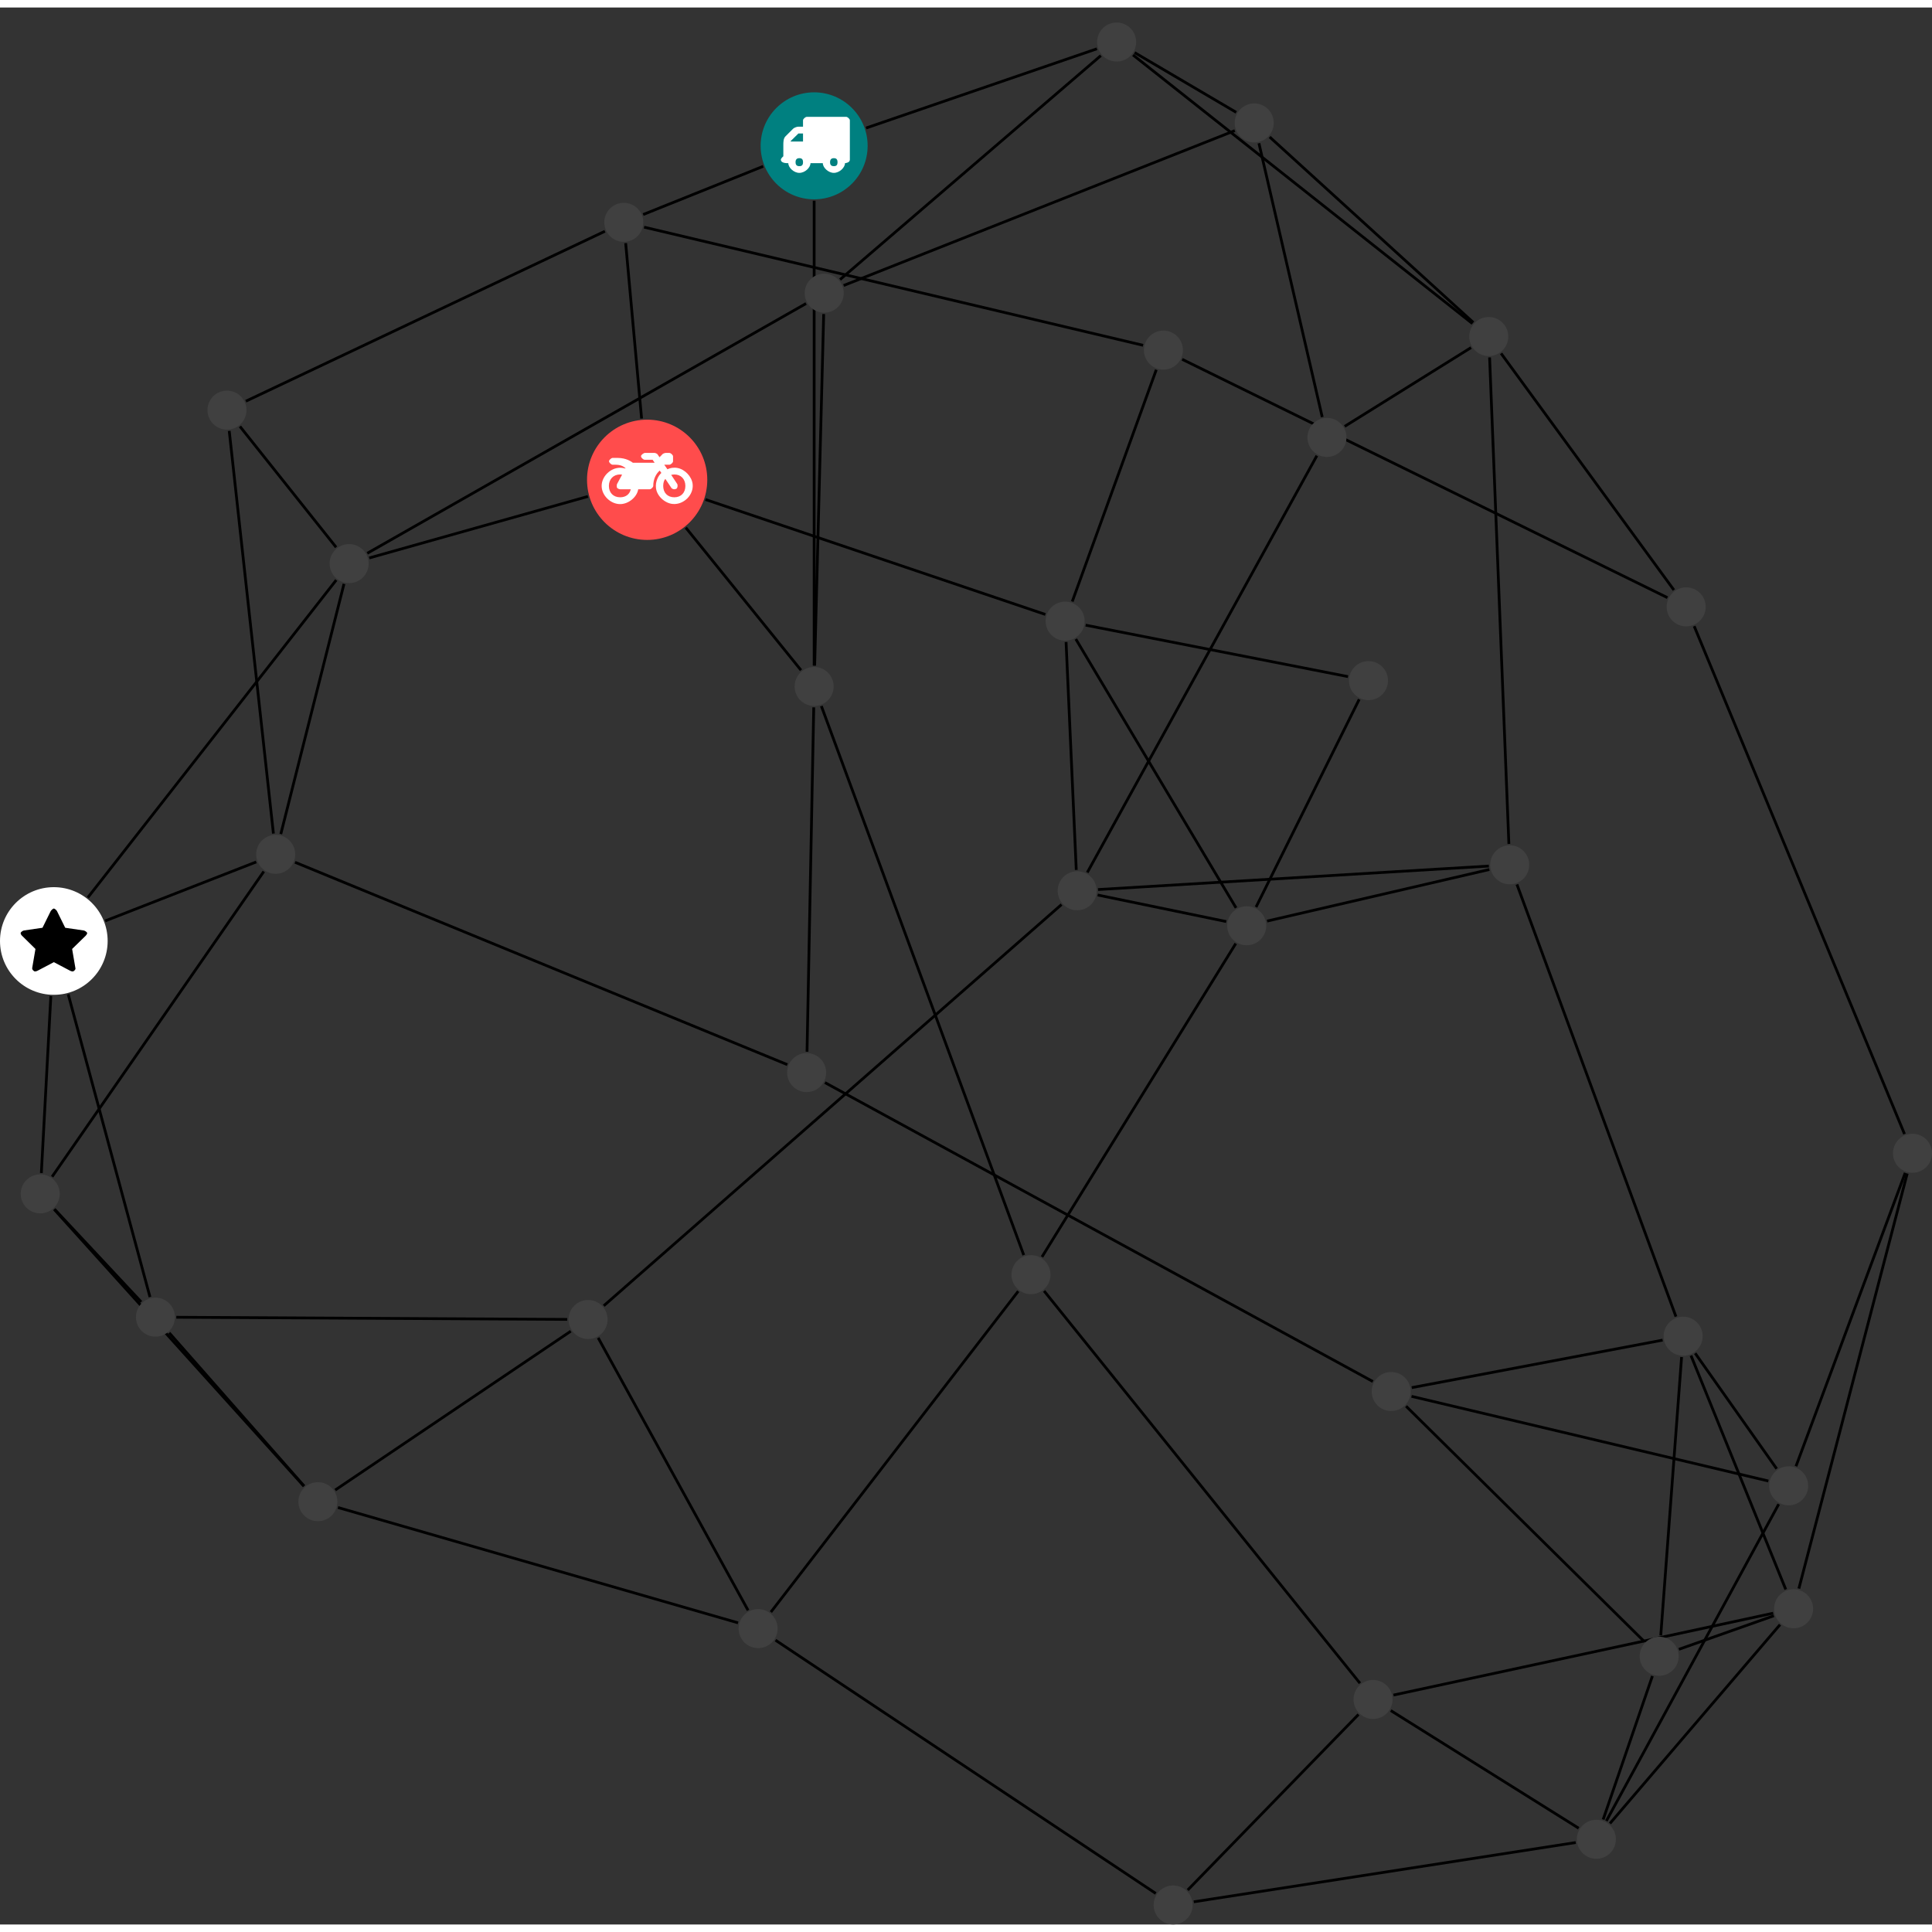 <?xml version="1.0" encoding="UTF-8"?>
<svg xmlns="http://www.w3.org/2000/svg" xmlns:xlink="http://www.w3.org/1999/xlink" width="279.082pt" height="279.082pt" viewBox="0.000 -2.167 279.082 276.914" version="1.1">
<rect x="0.000" y="-2.167" width="279.082" height="276.914" fill="#333333" stroke="none"/>
<defs>
<g>
<symbol overflow="visible" id="glyph0-0">
<path style="stroke:none;" d="M 1.422 -0.75 L 1.422 -7.922 L 3.562 -7.922 L 3.562 -0.891 L 1.422 -0.891 Z M 0.625 0 L 4.531 0 L 4.531 -8.812 L 0.438 -8.812 L 0.438 0 Z M 0.625 0 "/>
</symbol>
<symbol overflow="visible" id="glyph0-1">
<path style="stroke:none;" d="M 3.375 -0.844 C 3.375 -0.453 3.234 -0.266 2.844 -0.266 C 2.469 -0.266 2.297 -0.453 2.297 -0.844 C 2.297 -1.219 2.469 -1.422 2.844 -1.422 C 3.234 -1.422 3.375 -1.219 3.375 -0.844 Z M 1.594 -3.688 L 1.594 -3.859 C 1.594 -3.875 1.578 -3.875 1.594 -3.891 L 2.688 -4.969 C 2.703 -5 2.656 -4.984 2.688 -4.984 L 3.375 -4.984 L 3.375 -3.828 L 1.594 -3.828 Z M 8.359 -0.844 C 8.359 -0.453 8.219 -0.266 7.828 -0.266 C 7.453 -0.266 7.281 -0.453 7.281 -0.844 C 7.281 -1.219 7.453 -1.422 7.828 -1.422 C 8.219 -1.422 8.359 -1.219 8.359 -0.844 Z M 10.141 -6.891 C 10.141 -7.094 9.812 -7.391 9.609 -7.391 L 3.922 -7.391 C 3.719 -7.391 3.375 -7.094 3.375 -6.891 L 3.375 -5.969 L 2.672 -5.969 C 2.469 -5.969 2.078 -5.812 1.938 -5.672 L 0.844 -4.578 C 0.531 -4.266 0.531 -3.734 0.531 -3.328 L 0.531 -1.688 C 0.516 -1.688 0.172 -1.391 0.172 -1.203 C 0.172 -0.781 0.781 -0.703 1.062 -0.703 L 1.25 -0.703 C 1.25 -0.047 2.062 0.703 2.844 0.703 C 3.641 0.703 4.453 -0.047 4.453 -0.703 L 6.234 -0.703 C 6.234 -0.047 7.047 0.703 7.828 0.703 C 8.625 0.703 9.438 -0.047 9.438 -0.703 C 9.547 -0.703 10.141 -0.781 10.141 -1.203 Z M 10.141 -6.891 "/>
</symbol>
<symbol overflow="visible" id="glyph0-2">
<path style="stroke:none;" d="M 12.969 -2.906 C 12.844 -3.984 11.859 -5.016 10.781 -5.219 C 10.234 -5.328 9.703 -5.219 9.328 -5.031 L 8.875 -5.688 L 9.609 -5.688 C 9.812 -5.688 10.141 -5.984 10.141 -6.188 L 10.141 -6.891 C 10.141 -7.094 9.812 -7.391 9.609 -7.391 L 9.047 -7.391 C 8.969 -7.391 8.734 -7.312 8.656 -7.25 L 8.188 -6.766 L 7.891 -7.203 C 7.828 -7.281 7.594 -7.391 7.484 -7.391 L 6.078 -7.391 C 5.906 -7.391 5.547 -7.125 5.516 -6.953 C 5.484 -6.734 5.828 -6.406 6.047 -6.406 L 7.188 -6.406 L 7.484 -5.969 L 4.344 -5.969 C 4.141 -6.125 3.375 -6.672 2.141 -6.672 L 1.422 -6.672 C 1.219 -6.672 0.891 -6.375 0.891 -6.188 C 0.891 -5.984 1.219 -5.688 1.422 -5.688 L 1.781 -5.688 C 2.484 -5.688 2.906 -5.516 3.281 -5.188 L 3.25 -5.141 C 3.078 -5.188 2.797 -5.25 2.5 -5.25 C 1.109 -5.25 -0.172 -4 -0.172 -2.625 C -0.172 -1.25 1.109 0 2.5 0 C 3.75 0 4.953 -1.062 5.109 -2.141 L 6.766 -2.141 C 6.969 -2.141 7.281 -2.438 7.281 -2.625 C 7.281 -3.609 7.688 -4.391 8.219 -4.844 L 8.453 -4.5 C 7.969 -4.062 7.578 -3.203 7.672 -2.359 C 7.781 -1.172 8.969 -0.094 10.141 -0.016 C 11.703 0.094 13.156 -1.344 12.969 -2.906 Z M 2.5 -0.984 C 1.516 -0.984 0.875 -1.641 0.875 -2.625 C 0.875 -3.594 1.516 -4.281 2.5 -4.281 C 2.672 -4.281 2.844 -4.234 2.781 -4.25 L 2.047 -2.891 C 2 -2.781 2 -2.469 2.047 -2.359 C 2.125 -2.25 2.375 -2.141 2.5 -2.141 L 4.031 -2.141 C 3.891 -1.453 3.344 -0.984 2.5 -0.984 Z M 10.328 -0.984 C 9.344 -0.984 8.719 -1.641 8.719 -2.625 C 8.719 -3.109 8.859 -3.469 9.031 -3.641 L 9.906 -2.328 C 9.969 -2.219 10.203 -2.141 10.328 -2.141 C 10.391 -2.141 10.594 -2.188 10.641 -2.234 C 10.812 -2.344 10.844 -2.75 10.734 -2.922 L 9.875 -4.219 C 9.859 -4.219 10.094 -4.281 10.328 -4.281 C 11.297 -4.281 11.922 -3.594 11.922 -2.625 C 11.922 -1.641 11.297 -0.984 10.328 -0.984 Z M 10.328 -0.984 "/>
</symbol>
<symbol overflow="visible" id="glyph0-3">
<path style="stroke:none;" d="M 9.438 -5.078 C 9.438 -5.25 9.078 -5.453 8.938 -5.469 L 6.266 -5.859 L 5.078 -8.266 C 5.031 -8.375 4.75 -8.641 4.625 -8.641 C 4.5 -8.641 4.234 -8.375 4.172 -8.266 L 2.984 -5.859 L 0.312 -5.469 C 0.172 -5.453 -0.172 -5.25 -0.172 -5.078 C -0.172 -4.969 -0.062 -4.781 0.016 -4.719 L 1.969 -2.797 L 1.5 -0.062 C 1.5 -0.016 1.5 0.016 1.5 0.047 C 1.5 0.203 1.75 0.453 1.906 0.453 C 1.984 0.453 2.188 0.406 2.25 0.359 L 4.625 -0.891 L 7 0.359 C 7.062 0.406 7.266 0.453 7.344 0.453 C 7.5 0.453 7.75 0.203 7.75 0.047 C 7.75 0.016 7.75 -0.016 7.734 -0.062 L 7.266 -2.797 L 9.234 -4.719 C 9.297 -4.781 9.438 -4.969 9.438 -5.078 Z M 9.438 -5.078 "/>
</symbol>
</g>
<clipPath id="clip1">
  <path d="M 106 228 L 173 228 L 173 274.746 L 106 274.746 Z M 106 228 "/>
</clipPath>
<clipPath id="clip2">
  <path d="M 165 238 L 202 238 L 202 274.746 L 165 274.746 Z M 165 238 "/>
</clipPath>
<clipPath id="clip3">
  <path d="M 166 257 L 234 257 L 234 274.746 L 166 274.746 Z M 166 257 "/>
</clipPath>
<clipPath id="clip4">
  <path d="M 254 160 L 279.082 160 L 279.082 232 L 254 232 Z M 254 160 "/>
</clipPath>
<clipPath id="clip5">
  <path d="M 253 160 L 279.082 160 L 279.082 215 L 253 215 Z M 253 160 "/>
</clipPath>
<clipPath id="clip6">
  <path d="M 239 81 L 279.082 81 L 279.082 167 L 239 167 Z M 239 81 "/>
</clipPath>
<clipPath id="clip7">
  <path d="M 166 269 L 173 269 L 173 274.746 L 166 274.746 Z M 166 269 "/>
</clipPath>
<clipPath id="clip8">
  <path d="M 273 160 L 279.082 160 L 279.082 167 L 273 167 Z M 273 160 "/>
</clipPath>
</defs>
<g id="surface1">
<path style="fill:none;stroke-width:0.399;stroke-linecap:butt;stroke-linejoin:miter;stroke:rgb(0%,0%,0%);stroke-opacity:1;stroke-miterlimit:10;" d="M 0.001 -7.926 L 0.001 -75.079 " transform="matrix(1,0,0,-1,117.604,17.816)"/>
<path style="fill:none;stroke-width:0.399;stroke-linecap:butt;stroke-linejoin:miter;stroke:rgb(0%,0%,0%);stroke-opacity:1;stroke-miterlimit:10;" d="M -7.358 -2.957 L -24.698 -9.922 " transform="matrix(1,0,0,-1,117.604,17.816)"/>
<path style="fill:none;stroke-width:0.399;stroke-linecap:butt;stroke-linejoin:miter;stroke:rgb(0%,0%,0%);stroke-opacity:1;stroke-miterlimit:10;" d="M 7.501 2.574 L 40.845 14.019 " transform="matrix(1,0,0,-1,117.604,17.816)"/>
<path style="fill:none;stroke-width:0.399;stroke-linecap:butt;stroke-linejoin:miter;stroke:rgb(0%,0%,0%);stroke-opacity:1;stroke-miterlimit:10;" d="M -1.897 -75.746 L -18.538 -55.153 " transform="matrix(1,0,0,-1,117.604,17.816)"/>
<path style="fill:none;stroke-width:0.399;stroke-linecap:butt;stroke-linejoin:miter;stroke:rgb(0%,0%,0%);stroke-opacity:1;stroke-miterlimit:10;" d="M 1.044 -80.926 L 30.279 -160.231 " transform="matrix(1,0,0,-1,117.604,17.816)"/>
<path style="fill:none;stroke-width:0.399;stroke-linecap:butt;stroke-linejoin:miter;stroke:rgb(0%,0%,0%);stroke-opacity:1;stroke-miterlimit:10;" d="M -0.057 -81.11 L -1.026 -130.856 " transform="matrix(1,0,0,-1,117.604,17.816)"/>
<path style="fill:none;stroke-width:0.399;stroke-linecap:butt;stroke-linejoin:miter;stroke:rgb(0%,0%,0%);stroke-opacity:1;stroke-miterlimit:10;" d="M 0.076 -75.079 L 1.38 -24.301 " transform="matrix(1,0,0,-1,117.604,17.816)"/>
<path style="fill:none;stroke-width:0.399;stroke-linecap:butt;stroke-linejoin:miter;stroke:rgb(0%,0%,0%);stroke-opacity:1;stroke-miterlimit:10;" d="M -27.225 -14.055 L -24.924 -39.391 " transform="matrix(1,0,0,-1,117.604,17.816)"/>
<path style="fill:none;stroke-width:0.399;stroke-linecap:butt;stroke-linejoin:miter;stroke:rgb(0%,0%,0%);stroke-opacity:1;stroke-miterlimit:10;" d="M -30.225 -12.34 L -82.092 -36.887 " transform="matrix(1,0,0,-1,117.604,17.816)"/>
<path style="fill:none;stroke-width:0.399;stroke-linecap:butt;stroke-linejoin:miter;stroke:rgb(0%,0%,0%);stroke-opacity:1;stroke-miterlimit:10;" d="M -24.561 -11.746 L 47.517 -28.813 " transform="matrix(1,0,0,-1,117.604,17.816)"/>
<path style="fill:none;stroke-width:0.399;stroke-linecap:butt;stroke-linejoin:miter;stroke:rgb(0%,0%,0%);stroke-opacity:1;stroke-miterlimit:10;" d="M -32.678 -50.645 L -64.268 -59.532 " transform="matrix(1,0,0,-1,117.604,17.816)"/>
<path style="fill:none;stroke-width:0.399;stroke-linecap:butt;stroke-linejoin:miter;stroke:rgb(0%,0%,0%);stroke-opacity:1;stroke-miterlimit:10;" d="M -15.702 -51.086 L 33.4 -67.692 " transform="matrix(1,0,0,-1,117.604,17.816)"/>
<path style="fill:none;stroke-width:0.399;stroke-linecap:butt;stroke-linejoin:miter;stroke:rgb(0%,0%,0%);stroke-opacity:1;stroke-miterlimit:10;" d="M -82.94 -40.536 L -69.053 -57.985 " transform="matrix(1,0,0,-1,117.604,17.816)"/>
<path style="fill:none;stroke-width:0.399;stroke-linecap:butt;stroke-linejoin:miter;stroke:rgb(0%,0%,0%);stroke-opacity:1;stroke-miterlimit:10;" d="M -84.491 -41.176 L -78.108 -99.344 " transform="matrix(1,0,0,-1,117.604,17.816)"/>
<path style="fill:none;stroke-width:0.399;stroke-linecap:butt;stroke-linejoin:miter;stroke:rgb(0%,0%,0%);stroke-opacity:1;stroke-miterlimit:10;" d="M -67.913 -63.274 L -77.041 -99.414 " transform="matrix(1,0,0,-1,117.604,17.816)"/>
<path style="fill:none;stroke-width:0.399;stroke-linecap:butt;stroke-linejoin:miter;stroke:rgb(0%,0%,0%);stroke-opacity:1;stroke-miterlimit:10;" d="M -69.034 -62.723 L -104.916 -108.582 " transform="matrix(1,0,0,-1,117.604,17.816)"/>
<path style="fill:none;stroke-width:0.399;stroke-linecap:butt;stroke-linejoin:miter;stroke:rgb(0%,0%,0%);stroke-opacity:1;stroke-miterlimit:10;" d="M -64.549 -58.856 L -1.167 -22.778 " transform="matrix(1,0,0,-1,117.604,17.816)"/>
<path style="fill:none;stroke-width:0.399;stroke-linecap:butt;stroke-linejoin:miter;stroke:rgb(0%,0%,0%);stroke-opacity:1;stroke-miterlimit:10;" d="M -80.592 -103.442 L -102.401 -111.957 " transform="matrix(1,0,0,-1,117.604,17.816)"/>
<path style="fill:none;stroke-width:0.399;stroke-linecap:butt;stroke-linejoin:miter;stroke:rgb(0%,0%,0%);stroke-opacity:1;stroke-miterlimit:10;" d="M -79.499 -104.821 L -110.077 -148.911 " transform="matrix(1,0,0,-1,117.604,17.816)"/>
<path style="fill:none;stroke-width:0.399;stroke-linecap:butt;stroke-linejoin:miter;stroke:rgb(0%,0%,0%);stroke-opacity:1;stroke-miterlimit:10;" d="M -74.987 -103.489 L -3.874 -132.723 " transform="matrix(1,0,0,-1,117.604,17.816)"/>
<path style="fill:none;stroke-width:0.399;stroke-linecap:butt;stroke-linejoin:miter;stroke:rgb(0%,0%,0%);stroke-opacity:1;stroke-miterlimit:10;" d="M -110.26 -122.825 L -111.631 -148.379 " transform="matrix(1,0,0,-1,117.604,17.816)"/>
<path style="fill:none;stroke-width:0.399;stroke-linecap:butt;stroke-linejoin:miter;stroke:rgb(0%,0%,0%);stroke-opacity:1;stroke-miterlimit:10;" d="M -107.749 -122.563 L -95.94 -166.286 " transform="matrix(1,0,0,-1,117.604,17.816)"/>
<path style="fill:none;stroke-width:0.399;stroke-linecap:butt;stroke-linejoin:miter;stroke:rgb(0%,0%,0%);stroke-opacity:1;stroke-miterlimit:10;" d="M -109.733 -153.598 L -97.213 -166.996 " transform="matrix(1,0,0,-1,117.604,17.816)"/>
<path style="fill:none;stroke-width:0.399;stroke-linecap:butt;stroke-linejoin:miter;stroke:rgb(0%,0%,0%);stroke-opacity:1;stroke-miterlimit:10;" d="M -109.772 -153.633 L -73.706 -193.618 " transform="matrix(1,0,0,-1,117.604,17.816)"/>
<path style="fill:none;stroke-width:0.399;stroke-linecap:butt;stroke-linejoin:miter;stroke:rgb(0%,0%,0%);stroke-opacity:1;stroke-miterlimit:10;" d="M -93.159 -171.465 L -73.678 -193.594 " transform="matrix(1,0,0,-1,117.604,17.816)"/>
<path style="fill:none;stroke-width:0.399;stroke-linecap:butt;stroke-linejoin:miter;stroke:rgb(0%,0%,0%);stroke-opacity:1;stroke-miterlimit:10;" d="M -92.135 -169.215 L -35.67 -169.524 " transform="matrix(1,0,0,-1,117.604,17.816)"/>
<path style="fill:none;stroke-width:0.399;stroke-linecap:butt;stroke-linejoin:miter;stroke:rgb(0%,0%,0%);stroke-opacity:1;stroke-miterlimit:10;" d="M -69.182 -194.172 L -35.155 -171.227 " transform="matrix(1,0,0,-1,117.604,17.816)"/>
<path style="fill:none;stroke-width:0.399;stroke-linecap:butt;stroke-linejoin:miter;stroke:rgb(0%,0%,0%);stroke-opacity:1;stroke-miterlimit:10;" d="M -68.784 -196.696 L -10.991 -213.356 " transform="matrix(1,0,0,-1,117.604,17.816)"/>
<path style="fill:none;stroke-width:0.399;stroke-linecap:butt;stroke-linejoin:miter;stroke:rgb(0%,0%,0%);stroke-opacity:1;stroke-miterlimit:10;" d="M -31.198 -172.184 L -9.545 -211.547 " transform="matrix(1,0,0,-1,117.604,17.816)"/>
<path style="fill:none;stroke-width:0.399;stroke-linecap:butt;stroke-linejoin:miter;stroke:rgb(0%,0%,0%);stroke-opacity:1;stroke-miterlimit:10;" d="M -30.385 -167.551 L 35.732 -109.598 " transform="matrix(1,0,0,-1,117.604,17.816)"/>
<path style="fill:none;stroke-width:0.399;stroke-linecap:butt;stroke-linejoin:miter;stroke:rgb(0%,0%,0%);stroke-opacity:1;stroke-miterlimit:10;" d="M -6.249 -211.801 L 29.482 -165.454 " transform="matrix(1,0,0,-1,117.604,17.816)"/>
<g clip-path="url(#clip1)" clip-rule="nonzero">
<path style="fill:none;stroke-width:0.399;stroke-linecap:butt;stroke-linejoin:miter;stroke:rgb(0%,0%,0%);stroke-opacity:1;stroke-miterlimit:10;" d="M -5.581 -215.864 L 49.349 -252.446 " transform="matrix(1,0,0,-1,117.604,17.816)"/>
</g>
<path style="fill:none;stroke-width:0.399;stroke-linecap:butt;stroke-linejoin:miter;stroke:rgb(0%,0%,0%);stroke-opacity:1;stroke-miterlimit:10;" d="M 33.216 -165.414 L 78.845 -222.079 " transform="matrix(1,0,0,-1,117.604,17.816)"/>
<path style="fill:none;stroke-width:0.399;stroke-linecap:butt;stroke-linejoin:miter;stroke:rgb(0%,0%,0%);stroke-opacity:1;stroke-miterlimit:10;" d="M 32.912 -160.496 L 60.904 -115.231 " transform="matrix(1,0,0,-1,117.604,17.816)"/>
<g clip-path="url(#clip2)" clip-rule="nonzero">
<path style="fill:none;stroke-width:0.399;stroke-linecap:butt;stroke-linejoin:miter;stroke:rgb(0%,0%,0%);stroke-opacity:1;stroke-miterlimit:10;" d="M 53.962 -251.954 L 78.634 -226.59 " transform="matrix(1,0,0,-1,117.604,17.816)"/>
</g>
<g clip-path="url(#clip3)" clip-rule="nonzero">
<path style="fill:none;stroke-width:0.399;stroke-linecap:butt;stroke-linejoin:miter;stroke:rgb(0%,0%,0%);stroke-opacity:1;stroke-miterlimit:10;" d="M 54.841 -253.653 L 110.013 -245.09 " transform="matrix(1,0,0,-1,117.604,17.816)"/>
</g>
<path style="fill:none;stroke-width:0.399;stroke-linecap:butt;stroke-linejoin:miter;stroke:rgb(0%,0%,0%);stroke-opacity:1;stroke-miterlimit:10;" d="M 83.294 -226.028 L 110.439 -243.024 " transform="matrix(1,0,0,-1,117.604,17.816)"/>
<path style="fill:none;stroke-width:0.399;stroke-linecap:butt;stroke-linejoin:miter;stroke:rgb(0%,0%,0%);stroke-opacity:1;stroke-miterlimit:10;" d="M 83.685 -223.789 L 138.537 -211.961 " transform="matrix(1,0,0,-1,117.604,17.816)"/>
<path style="fill:none;stroke-width:0.399;stroke-linecap:butt;stroke-linejoin:miter;stroke:rgb(0%,0%,0%);stroke-opacity:1;stroke-miterlimit:10;" d="M 114.959 -242.332 L 139.525 -213.618 " transform="matrix(1,0,0,-1,117.604,17.816)"/>
<path style="fill:none;stroke-width:0.399;stroke-linecap:butt;stroke-linejoin:miter;stroke:rgb(0%,0%,0%);stroke-opacity:1;stroke-miterlimit:10;" d="M 113.974 -241.77 L 121.091 -221.039 " transform="matrix(1,0,0,-1,117.604,17.816)"/>
<path style="fill:none;stroke-width:0.399;stroke-linecap:butt;stroke-linejoin:miter;stroke:rgb(0%,0%,0%);stroke-opacity:1;stroke-miterlimit:10;" d="M 114.439 -241.973 L 139.333 -196.215 " transform="matrix(1,0,0,-1,117.604,17.816)"/>
<path style="fill:none;stroke-width:0.399;stroke-linecap:butt;stroke-linejoin:miter;stroke:rgb(0%,0%,0%);stroke-opacity:1;stroke-miterlimit:10;" d="M 138.638 -212.332 L 124.916 -217.18 " transform="matrix(1,0,0,-1,117.604,17.816)"/>
<path style="fill:none;stroke-width:0.399;stroke-linecap:butt;stroke-linejoin:miter;stroke:rgb(0%,0%,0%);stroke-opacity:1;stroke-miterlimit:10;" d="M 140.353 -208.528 L 126.666 -174.75 " transform="matrix(1,0,0,-1,117.604,17.816)"/>
<g clip-path="url(#clip4)" clip-rule="nonzero">
<path style="fill:none;stroke-width:0.399;stroke-linecap:butt;stroke-linejoin:miter;stroke:rgb(0%,0%,0%);stroke-opacity:1;stroke-miterlimit:10;" d="M 142.248 -208.407 L 157.9 -148.45 " transform="matrix(1,0,0,-1,117.604,17.816)"/>
</g>
<path style="fill:none;stroke-width:0.399;stroke-linecap:butt;stroke-linejoin:miter;stroke:rgb(0%,0%,0%);stroke-opacity:1;stroke-miterlimit:10;" d="M 122.298 -215.176 L 125.306 -174.961 " transform="matrix(1,0,0,-1,117.604,17.816)"/>
<path style="fill:none;stroke-width:0.399;stroke-linecap:butt;stroke-linejoin:miter;stroke:rgb(0%,0%,0%);stroke-opacity:1;stroke-miterlimit:10;" d="M 119.923 -216.067 L 85.505 -182.063 " transform="matrix(1,0,0,-1,117.604,17.816)"/>
<path style="fill:none;stroke-width:0.399;stroke-linecap:butt;stroke-linejoin:miter;stroke:rgb(0%,0%,0%);stroke-opacity:1;stroke-miterlimit:10;" d="M 122.564 -172.516 L 86.326 -179.379 " transform="matrix(1,0,0,-1,117.604,17.816)"/>
<path style="fill:none;stroke-width:0.399;stroke-linecap:butt;stroke-linejoin:miter;stroke:rgb(0%,0%,0%);stroke-opacity:1;stroke-miterlimit:10;" d="M 127.271 -174.418 L 139.037 -191.098 " transform="matrix(1,0,0,-1,117.604,17.816)"/>
<path style="fill:none;stroke-width:0.399;stroke-linecap:butt;stroke-linejoin:miter;stroke:rgb(0%,0%,0%);stroke-opacity:1;stroke-miterlimit:10;" d="M 124.49 -169.121 L 101.521 -106.688 " transform="matrix(1,0,0,-1,117.604,17.816)"/>
<path style="fill:none;stroke-width:0.399;stroke-linecap:butt;stroke-linejoin:miter;stroke:rgb(0%,0%,0%);stroke-opacity:1;stroke-miterlimit:10;" d="M 86.294 -180.637 L 137.841 -192.868 " transform="matrix(1,0,0,-1,117.604,17.816)"/>
<path style="fill:none;stroke-width:0.399;stroke-linecap:butt;stroke-linejoin:miter;stroke:rgb(0%,0%,0%);stroke-opacity:1;stroke-miterlimit:10;" d="M 80.709 -178.496 L 1.564 -135.317 " transform="matrix(1,0,0,-1,117.604,17.816)"/>
<g clip-path="url(#clip5)" clip-rule="nonzero">
<path style="fill:none;stroke-width:0.399;stroke-linecap:butt;stroke-linejoin:miter;stroke:rgb(0%,0%,0%);stroke-opacity:1;stroke-miterlimit:10;" d="M 141.83 -190.735 L 157.607 -148.356 " transform="matrix(1,0,0,-1,117.604,17.816)"/>
</g>
<g clip-path="url(#clip6)" clip-rule="nonzero">
<path style="fill:none;stroke-width:0.399;stroke-linecap:butt;stroke-linejoin:miter;stroke:rgb(0%,0%,0%);stroke-opacity:1;stroke-miterlimit:10;" d="M 157.505 -142.743 L 127.126 -69.387 " transform="matrix(1,0,0,-1,117.604,17.816)"/>
</g>
<path style="fill:none;stroke-width:0.399;stroke-linecap:butt;stroke-linejoin:miter;stroke:rgb(0%,0%,0%);stroke-opacity:1;stroke-miterlimit:10;" d="M 123.263 -65.266 L 53.162 -30.836 " transform="matrix(1,0,0,-1,117.604,17.816)"/>
<path style="fill:none;stroke-width:0.399;stroke-linecap:butt;stroke-linejoin:miter;stroke:rgb(0%,0%,0%);stroke-opacity:1;stroke-miterlimit:10;" d="M 124.193 -64.161 L 99.232 -29.985 " transform="matrix(1,0,0,-1,117.604,17.816)"/>
<path style="fill:none;stroke-width:0.399;stroke-linecap:butt;stroke-linejoin:miter;stroke:rgb(0%,0%,0%);stroke-opacity:1;stroke-miterlimit:10;" d="M 49.423 -32.344 L 37.287 -65.821 " transform="matrix(1,0,0,-1,117.604,17.816)"/>
<path style="fill:none;stroke-width:0.399;stroke-linecap:butt;stroke-linejoin:miter;stroke:rgb(0%,0%,0%);stroke-opacity:1;stroke-miterlimit:10;" d="M 77.119 -76.672 L 39.22 -69.239 " transform="matrix(1,0,0,-1,117.604,17.816)"/>
<path style="fill:none;stroke-width:0.399;stroke-linecap:butt;stroke-linejoin:miter;stroke:rgb(0%,0%,0%);stroke-opacity:1;stroke-miterlimit:10;" d="M 78.736 -79.957 L 63.834 -109.961 " transform="matrix(1,0,0,-1,117.604,17.816)"/>
<path style="fill:none;stroke-width:0.399;stroke-linecap:butt;stroke-linejoin:miter;stroke:rgb(0%,0%,0%);stroke-opacity:1;stroke-miterlimit:10;" d="M 37.802 -71.25 L 60.943 -110.075 " transform="matrix(1,0,0,-1,117.604,17.816)"/>
<path style="fill:none;stroke-width:0.399;stroke-linecap:butt;stroke-linejoin:miter;stroke:rgb(0%,0%,0%);stroke-opacity:1;stroke-miterlimit:10;" d="M 36.392 -71.672 L 37.865 -104.594 " transform="matrix(1,0,0,-1,117.604,17.816)"/>
<path style="fill:none;stroke-width:0.399;stroke-linecap:butt;stroke-linejoin:miter;stroke:rgb(0%,0%,0%);stroke-opacity:1;stroke-miterlimit:10;" d="M 59.533 -112.055 L 40.955 -108.219 " transform="matrix(1,0,0,-1,117.604,17.816)"/>
<path style="fill:none;stroke-width:0.399;stroke-linecap:butt;stroke-linejoin:miter;stroke:rgb(0%,0%,0%);stroke-opacity:1;stroke-miterlimit:10;" d="M 65.431 -111.985 L 97.537 -104.536 " transform="matrix(1,0,0,-1,117.604,17.816)"/>
<path style="fill:none;stroke-width:0.399;stroke-linecap:butt;stroke-linejoin:miter;stroke:rgb(0%,0%,0%);stroke-opacity:1;stroke-miterlimit:10;" d="M 41.013 -107.43 L 97.466 -104.036 " transform="matrix(1,0,0,-1,117.604,17.816)"/>
<path style="fill:none;stroke-width:0.399;stroke-linecap:butt;stroke-linejoin:miter;stroke:rgb(0%,0%,0%);stroke-opacity:1;stroke-miterlimit:10;" d="M 39.459 -104.965 L 72.619 -44.762 " transform="matrix(1,0,0,-1,117.604,17.816)"/>
<path style="fill:none;stroke-width:0.399;stroke-linecap:butt;stroke-linejoin:miter;stroke:rgb(0%,0%,0%);stroke-opacity:1;stroke-miterlimit:10;" d="M 100.357 -100.84 L 97.572 -30.563 " transform="matrix(1,0,0,-1,117.604,17.816)"/>
<path style="fill:none;stroke-width:0.399;stroke-linecap:butt;stroke-linejoin:miter;stroke:rgb(0%,0%,0%);stroke-opacity:1;stroke-miterlimit:10;" d="M 76.638 -40.524 L 94.892 -29.145 " transform="matrix(1,0,0,-1,117.604,17.816)"/>
<path style="fill:none;stroke-width:0.399;stroke-linecap:butt;stroke-linejoin:miter;stroke:rgb(0%,0%,0%);stroke-opacity:1;stroke-miterlimit:10;" d="M 73.396 -39.18 L 64.251 0.371 " transform="matrix(1,0,0,-1,117.604,17.816)"/>
<path style="fill:none;stroke-width:0.399;stroke-linecap:butt;stroke-linejoin:miter;stroke:rgb(0%,0%,0%);stroke-opacity:1;stroke-miterlimit:10;" d="M 95.22 -25.516 L 65.802 1.281 " transform="matrix(1,0,0,-1,117.604,17.816)"/>
<path style="fill:none;stroke-width:0.399;stroke-linecap:butt;stroke-linejoin:miter;stroke:rgb(0%,0%,0%);stroke-opacity:1;stroke-miterlimit:10;" d="M 95.084 -25.672 L 46.064 13.125 " transform="matrix(1,0,0,-1,117.604,17.816)"/>
<path style="fill:none;stroke-width:0.399;stroke-linecap:butt;stroke-linejoin:miter;stroke:rgb(0%,0%,0%);stroke-opacity:1;stroke-miterlimit:10;" d="M 60.97 4.839 L 46.298 13.468 " transform="matrix(1,0,0,-1,117.604,17.816)"/>
<path style="fill:none;stroke-width:0.399;stroke-linecap:butt;stroke-linejoin:miter;stroke:rgb(0%,0%,0%);stroke-opacity:1;stroke-miterlimit:10;" d="M 60.767 2.199 L 4.263 -20.172 " transform="matrix(1,0,0,-1,117.604,17.816)"/>
<path style="fill:none;stroke-width:0.399;stroke-linecap:butt;stroke-linejoin:miter;stroke:rgb(0%,0%,0%);stroke-opacity:1;stroke-miterlimit:10;" d="M 41.412 13.031 L 3.744 -19.317 " transform="matrix(1,0,0,-1,117.604,17.816)"/>
<path style=" stroke:none;fill-rule:nonzero;fill:rgb(0%,50%,50%);fill-opacity:1;" d="M 125.332 17.816 C 125.332 13.547 121.871 10.086 117.605 10.086 C 113.336 10.086 109.875 13.547 109.875 17.816 C 109.875 22.086 113.336 25.543 117.605 25.543 C 121.871 25.543 125.332 22.086 125.332 17.816 Z M 125.332 17.816 "/>
<g style="fill:rgb(100%,100%,100%);fill-opacity:1;">
  <use xlink:href="#glyph0-1" x="112.623" y="21.019"/>
</g>
<path style=" stroke:none;fill-rule:nonzero;fill:rgb(25%,25%,25%);fill-opacity:1;" d="M 120.422 95.91 C 120.422 94.352 119.16 93.09 117.605 93.09 C 116.047 93.09 114.785 94.352 114.785 95.91 C 114.785 97.465 116.047 98.727 117.605 98.727 C 119.16 98.727 120.422 97.465 120.422 95.91 Z M 120.422 95.91 "/>
<path style=" stroke:none;fill-rule:nonzero;fill:rgb(25%,25%,25%);fill-opacity:1;" d="M 92.926 28.863 C 92.926 27.309 91.664 26.047 90.105 26.047 C 88.551 26.047 87.289 27.309 87.289 28.863 C 87.289 30.422 88.551 31.684 90.105 31.684 C 91.664 31.684 92.926 30.422 92.926 28.863 Z M 92.926 28.863 "/>
<path style=" stroke:none;fill-rule:nonzero;fill:rgb(100%,29.999%,29.999%);fill-opacity:1;" d="M 102.168 66.055 C 102.168 61.258 98.281 57.371 93.484 57.371 C 88.684 57.371 84.797 61.258 84.797 66.055 C 84.797 70.855 88.684 74.742 93.484 74.742 C 98.281 74.742 102.168 70.855 102.168 66.055 Z M 102.168 66.055 "/>
<g style="fill:rgb(100%,100%,100%);fill-opacity:1;">
  <use xlink:href="#glyph0-2" x="87.082" y="69.567"/>
</g>
<path style=" stroke:none;fill-rule:nonzero;fill:rgb(25%,25%,25%);fill-opacity:1;" d="M 35.605 55.992 C 35.605 54.438 34.344 53.176 32.785 53.176 C 31.23 53.176 29.969 54.438 29.969 55.992 C 29.969 57.547 31.23 58.809 32.785 58.809 C 34.344 58.809 35.605 57.547 35.605 55.992 Z M 35.605 55.992 "/>
<path style=" stroke:none;fill-rule:nonzero;fill:rgb(25%,25%,25%);fill-opacity:1;" d="M 53.25 78.16 C 53.25 76.605 51.988 75.344 50.434 75.344 C 48.875 75.344 47.613 76.605 47.613 78.16 C 47.613 79.719 48.875 80.98 50.434 80.98 C 51.988 80.98 53.25 79.719 53.25 78.16 Z M 53.25 78.16 "/>
<path style=" stroke:none;fill-rule:nonzero;fill:rgb(25%,25%,25%);fill-opacity:1;" d="M 42.645 120.156 C 42.645 118.602 41.383 117.34 39.824 117.34 C 38.27 117.34 37.008 118.602 37.008 120.156 C 37.008 121.711 38.27 122.973 39.824 122.973 C 41.383 122.973 42.645 121.711 42.645 120.156 Z M 42.645 120.156 "/>
<path style=" stroke:none;fill-rule:nonzero;fill:rgb(100%,100%,100%);fill-opacity:1;" d="M 15.551 132.676 C 15.551 128.383 12.07 124.902 7.773 124.902 C 3.48 124.902 0 128.383 0 132.676 C 0 136.969 3.48 140.453 7.773 140.453 C 12.07 140.453 15.551 136.969 15.551 132.676 Z M 15.551 132.676 "/>
<g style="fill:rgb(0%,0%,0%);fill-opacity:1;">
  <use xlink:href="#glyph0-3" x="3.153" y="136.626"/>
</g>
<path style=" stroke:none;fill-rule:nonzero;fill:rgb(25%,25%,25%);fill-opacity:1;" d="M 8.629 169.203 C 8.629 167.648 7.367 166.387 5.812 166.387 C 4.254 166.387 2.992 167.648 2.992 169.203 C 2.992 170.762 4.254 172.023 5.812 172.023 C 7.367 172.023 8.629 170.762 8.629 169.203 Z M 8.629 169.203 "/>
<path style=" stroke:none;fill-rule:nonzero;fill:rgb(25%,25%,25%);fill-opacity:1;" d="M 25.27 187.016 C 25.27 185.457 24.008 184.195 22.453 184.195 C 20.898 184.195 19.637 185.457 19.637 187.016 C 19.637 188.57 20.898 189.832 22.453 189.832 C 24.008 189.832 25.27 188.57 25.27 187.016 Z M 25.27 187.016 "/>
<path style=" stroke:none;fill-rule:nonzero;fill:rgb(25%,25%,25%);fill-opacity:1;" d="M 48.738 213.672 C 48.738 212.113 47.477 210.852 45.922 210.852 C 44.363 210.852 43.102 212.113 43.102 213.672 C 43.102 215.227 44.363 216.488 45.922 216.488 C 47.477 216.488 48.738 215.227 48.738 213.672 Z M 48.738 213.672 "/>
<path style=" stroke:none;fill-rule:nonzero;fill:rgb(25%,25%,25%);fill-opacity:1;" d="M 87.77 187.355 C 87.77 185.797 86.508 184.535 84.953 184.535 C 83.395 184.535 82.133 185.797 82.133 187.355 C 82.133 188.91 83.395 190.172 84.953 190.172 C 86.508 190.172 87.77 188.91 87.77 187.355 Z M 87.77 187.355 "/>
<path style=" stroke:none;fill-rule:nonzero;fill:rgb(25%,25%,25%);fill-opacity:1;" d="M 112.328 232.004 C 112.328 230.449 111.07 229.188 109.512 229.188 C 107.957 229.188 106.695 230.449 106.695 232.004 C 106.695 233.562 107.957 234.824 109.512 234.824 C 111.07 234.824 112.328 233.562 112.328 232.004 Z M 112.328 232.004 "/>
<path style=" stroke:none;fill-rule:nonzero;fill:rgb(25%,25%,25%);fill-opacity:1;" d="M 151.746 180.879 C 151.746 179.32 150.484 178.059 148.926 178.059 C 147.371 178.059 146.109 179.32 146.109 180.879 C 146.109 182.434 147.371 183.695 148.926 183.695 C 150.484 183.695 151.746 182.434 151.746 180.879 Z M 151.746 180.879 "/>
<g clip-path="url(#clip7)" clip-rule="nonzero">
<path style=" stroke:none;fill-rule:nonzero;fill:rgb(25%,25%,25%);fill-opacity:1;" d="M 172.281 271.93 C 172.281 270.371 171.02 269.109 169.465 269.109 C 167.906 269.109 166.645 270.371 166.645 271.93 C 166.645 273.484 167.906 274.746 169.465 274.746 C 171.02 274.746 172.281 273.484 172.281 271.93 Z M 172.281 271.93 "/>
</g>
<path style=" stroke:none;fill-rule:nonzero;fill:rgb(25%,25%,25%);fill-opacity:1;" d="M 201.156 242.238 C 201.156 240.684 199.895 239.422 198.34 239.422 C 196.785 239.422 195.523 240.684 195.523 242.238 C 195.523 243.797 196.785 245.059 198.34 245.059 C 199.895 245.059 201.156 243.797 201.156 242.238 Z M 201.156 242.238 "/>
<path style=" stroke:none;fill-rule:nonzero;fill:rgb(25%,25%,25%);fill-opacity:1;" d="M 233.418 262.438 C 233.418 260.883 232.156 259.621 230.598 259.621 C 229.043 259.621 227.781 260.883 227.781 262.438 C 227.781 263.996 229.043 265.258 230.598 265.258 C 232.156 265.258 233.418 263.996 233.418 262.438 Z M 233.418 262.438 "/>
<path style=" stroke:none;fill-rule:nonzero;fill:rgb(25%,25%,25%);fill-opacity:1;" d="M 261.906 229.141 C 261.906 227.582 260.645 226.32 259.09 226.32 C 257.531 226.32 256.27 227.582 256.27 229.141 C 256.27 230.695 257.531 231.957 259.09 231.957 C 260.645 231.957 261.906 230.695 261.906 229.141 Z M 261.906 229.141 "/>
<path style=" stroke:none;fill-rule:nonzero;fill:rgb(25%,25%,25%);fill-opacity:1;" d="M 242.492 236 C 242.492 234.441 241.23 233.18 239.676 233.18 C 238.117 233.18 236.855 234.441 236.855 236 C 236.855 237.555 238.117 238.816 239.676 238.816 C 241.23 238.816 242.492 237.555 242.492 236 Z M 242.492 236 "/>
<path style=" stroke:none;fill-rule:nonzero;fill:rgb(25%,25%,25%);fill-opacity:1;" d="M 245.953 189.77 C 245.953 188.211 244.691 186.949 243.133 186.949 C 241.578 186.949 240.316 188.211 240.316 189.77 C 240.316 191.324 241.578 192.586 243.133 192.586 C 244.691 192.586 245.953 191.324 245.953 189.77 Z M 245.953 189.77 "/>
<path style=" stroke:none;fill-rule:nonzero;fill:rgb(25%,25%,25%);fill-opacity:1;" d="M 203.781 197.754 C 203.781 196.199 202.52 194.938 200.961 194.938 C 199.406 194.938 198.145 196.199 198.145 197.754 C 198.145 199.312 199.406 200.574 200.961 200.574 C 202.52 200.574 203.781 199.312 203.781 197.754 Z M 203.781 197.754 "/>
<path style=" stroke:none;fill-rule:nonzero;fill:rgb(25%,25%,25%);fill-opacity:1;" d="M 261.195 211.379 C 261.195 209.82 259.934 208.559 258.379 208.559 C 256.824 208.559 255.562 209.82 255.562 211.379 C 255.562 212.934 256.824 214.195 258.379 214.195 C 259.934 214.195 261.195 212.934 261.195 211.379 Z M 261.195 211.379 "/>
<path style=" stroke:none;fill-rule:nonzero;fill:rgb(25%,25%,25%);fill-opacity:1;" d="M 119.34 151.688 C 119.34 150.129 118.078 148.867 116.52 148.867 C 114.965 148.867 113.703 150.129 113.703 151.688 C 113.703 153.242 114.965 154.504 116.52 154.504 C 118.078 154.504 119.34 153.242 119.34 151.688 Z M 119.34 151.688 "/>
<g clip-path="url(#clip8)" clip-rule="nonzero">
<path style=" stroke:none;fill-rule:nonzero;fill:rgb(25%,25%,25%);fill-opacity:1;" d="M 279.082 163.344 C 279.082 161.785 277.82 160.523 276.266 160.523 C 274.707 160.523 273.445 161.785 273.445 163.344 C 273.445 164.898 274.707 166.16 276.266 166.16 C 277.82 166.16 279.082 164.898 279.082 163.344 Z M 279.082 163.344 "/>
</g>
<path style=" stroke:none;fill-rule:nonzero;fill:rgb(25%,25%,25%);fill-opacity:1;" d="M 246.391 84.41 C 246.391 82.855 245.129 81.594 243.574 81.594 C 242.016 81.594 240.754 82.855 240.754 84.41 C 240.754 85.969 242.016 87.23 243.574 87.23 C 245.129 87.23 246.391 85.969 246.391 84.41 Z M 246.391 84.41 "/>
<path style=" stroke:none;fill-rule:nonzero;fill:rgb(25%,25%,25%);fill-opacity:1;" d="M 170.875 47.324 C 170.875 45.766 169.613 44.504 168.059 44.504 C 166.5 44.504 165.238 45.766 165.238 47.324 C 165.238 48.879 166.5 50.141 168.059 50.141 C 169.613 50.141 170.875 48.879 170.875 47.324 Z M 170.875 47.324 "/>
<path style=" stroke:none;fill-rule:nonzero;fill:rgb(25%,25%,25%);fill-opacity:1;" d="M 200.5 95.066 C 200.5 93.512 199.238 92.25 197.684 92.25 C 196.125 92.25 194.863 93.512 194.863 95.066 C 194.863 96.625 196.125 97.887 197.684 97.887 C 199.238 97.887 200.5 96.625 200.5 95.066 Z M 200.5 95.066 "/>
<path style=" stroke:none;fill-rule:nonzero;fill:rgb(25%,25%,25%);fill-opacity:1;" d="M 156.68 86.473 C 156.68 84.918 155.418 83.656 153.859 83.656 C 152.305 83.656 151.043 84.918 151.043 86.473 C 151.043 88.031 152.305 89.293 153.859 89.293 C 155.418 89.293 156.68 88.031 156.68 86.473 Z M 156.68 86.473 "/>
<path style=" stroke:none;fill-rule:nonzero;fill:rgb(25%,25%,25%);fill-opacity:1;" d="M 182.91 130.48 C 182.91 128.922 181.648 127.66 180.094 127.66 C 178.535 127.66 177.273 128.922 177.273 130.48 C 177.273 132.035 178.535 133.297 180.094 133.297 C 181.648 133.297 182.91 132.035 182.91 130.48 Z M 182.91 130.48 "/>
<path style=" stroke:none;fill-rule:nonzero;fill:rgb(25%,25%,25%);fill-opacity:1;" d="M 158.422 125.426 C 158.422 123.867 157.16 122.605 155.605 122.605 C 154.047 122.605 152.785 123.867 152.785 125.426 C 152.785 126.98 154.047 128.242 155.605 128.242 C 157.16 128.242 158.422 126.98 158.422 125.426 Z M 158.422 125.426 "/>
<path style=" stroke:none;fill-rule:nonzero;fill:rgb(25%,25%,25%);fill-opacity:1;" d="M 220.898 121.672 C 220.898 120.113 219.637 118.852 218.082 118.852 C 216.523 118.852 215.262 120.113 215.262 121.672 C 215.262 123.227 216.523 124.488 218.082 124.488 C 219.637 124.488 220.898 123.227 220.898 121.672 Z M 220.898 121.672 "/>
<path style=" stroke:none;fill-rule:nonzero;fill:rgb(25%,25%,25%);fill-opacity:1;" d="M 194.5 59.934 C 194.5 58.379 193.238 57.117 191.68 57.117 C 190.125 57.117 188.863 58.379 188.863 59.934 C 188.863 61.492 190.125 62.754 191.68 62.754 C 193.238 62.754 194.5 61.492 194.5 59.934 Z M 194.5 59.934 "/>
<path style=" stroke:none;fill-rule:nonzero;fill:rgb(25%,25%,25%);fill-opacity:1;" d="M 217.875 45.363 C 217.875 43.805 216.613 42.543 215.055 42.543 C 213.5 42.543 212.238 43.805 212.238 45.363 C 212.238 46.918 213.5 48.18 215.055 48.18 C 216.613 48.18 217.875 46.918 217.875 45.363 Z M 217.875 45.363 "/>
<path style=" stroke:none;fill-rule:nonzero;fill:rgb(25%,25%,25%);fill-opacity:1;" d="M 183.996 14.504 C 183.996 12.949 182.734 11.688 181.176 11.688 C 179.621 11.688 178.359 12.949 178.359 14.504 C 178.359 16.062 179.621 17.324 181.176 17.324 C 182.734 17.324 183.996 16.062 183.996 14.504 Z M 183.996 14.504 "/>
<path style=" stroke:none;fill-rule:nonzero;fill:rgb(25%,25%,25%);fill-opacity:1;" d="M 164.121 2.816 C 164.121 1.262 162.859 0 161.305 0 C 159.746 0 158.484 1.262 158.484 2.816 C 158.484 4.375 159.746 5.637 161.305 5.637 C 162.859 5.637 164.121 4.375 164.121 2.816 Z M 164.121 2.816 "/>
<path style=" stroke:none;fill-rule:nonzero;fill:rgb(25%,25%,25%);fill-opacity:1;" d="M 121.879 39.098 C 121.879 37.543 120.617 36.281 119.062 36.281 C 117.504 36.281 116.242 37.543 116.242 39.098 C 116.242 40.656 117.504 41.918 119.062 41.918 C 120.617 41.918 121.879 40.656 121.879 39.098 Z M 121.879 39.098 "/>
</g>
</svg>
